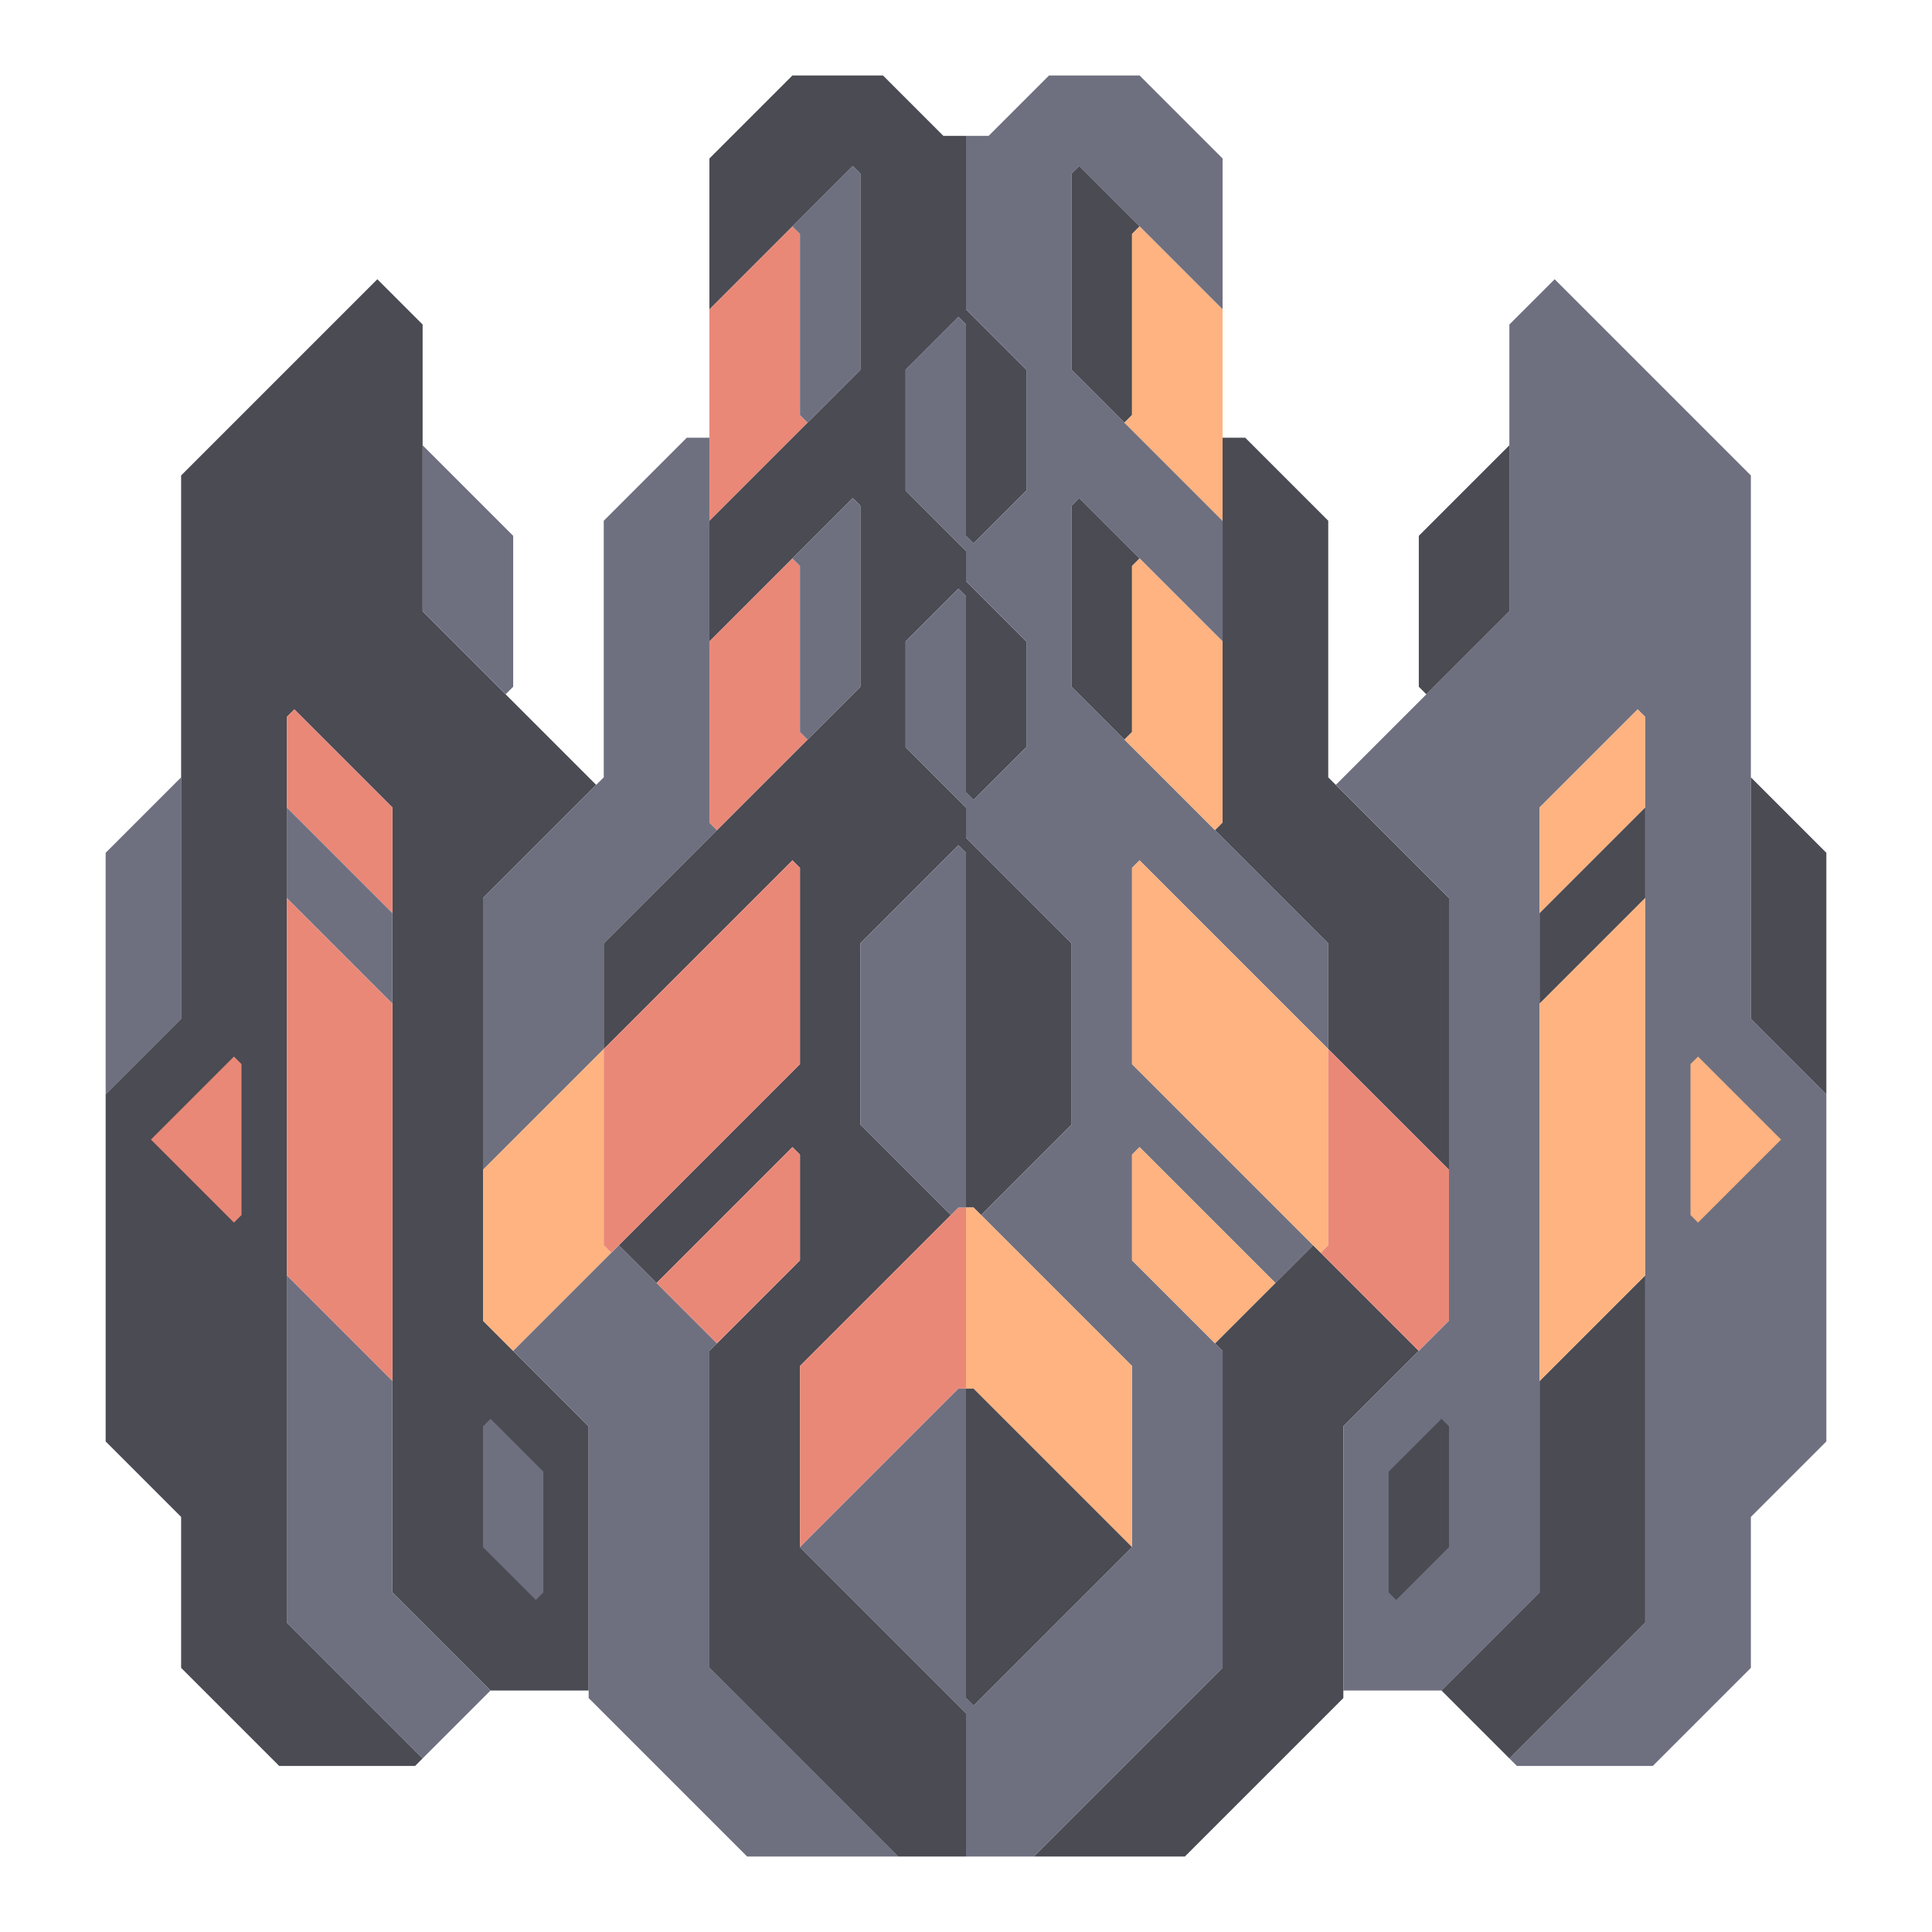 <svg xmlns="http://www.w3.org/2000/svg" width="128" height="128" style="fill-opacity:1;color-rendering:auto;color-interpolation:auto;text-rendering:auto;stroke:#000;stroke-linecap:square;stroke-miterlimit:10;shape-rendering:auto;stroke-opacity:1;fill:#000;stroke-dasharray:none;font-weight:400;stroke-width:1;font-family:&quot;Dialog&quot;;font-style:normal;stroke-linejoin:miter;font-size:12px;stroke-dashoffset:0;image-rendering:auto">
    <g style="stroke-linecap:round;fill:#6e7080;stroke:#6e7080">
        <path stroke="none" d="M7 72.5v-16l5-5v16Z" style="stroke:none"/>
    </g>
    <g stroke="none" style="stroke-linecap:round;fill:#4a4b53;stroke:#4a4b53">
        <path d="M7 95.5v-23l5-5v-36l13-13 3 3v19L39.5 52 32 59.5v28l7 7V112h-6.5l-6.5-6.5v-52L19.5 47l-.5.5v60l9 9-.5.5h-9l-6.5-6.5v-10Z" style="stroke:none"/>
        <path d="m10 75.5 5.5 5.5.5-.5v-10l-.5-.5Z" style="stroke:none"/>
        <path d="m10 75.5 5.5-5.5.5.5v10l-.5.5Zm16-22v7l-7-7v-6l.5-.5Z" style="fill:#ea8878;stroke:none"/>
        <path d="M26 60.5v6l-7-7v-6Z" style="fill:#6e7080;stroke:none"/>
        <path d="M26 66.5v25l-7-7v-25Z" style="fill:#ea8878;stroke:none"/>
        <path d="M26 91.5v14l6.5 6.5-4.5 4.5-9-9v-23Zm8-56v10l-.5.5-5.5-5.5v-11Z" style="fill:#6e7080;stroke:none"/>
        <path d="M32 94.5v8l3.5 3.5.5-.5v-8L32.5 94Z" style="stroke:none"/>
        <path d="M32 77.5v-18l8-8v-17l5.5-5.5H47v25.5l.5.5-7.5 7.5v7Z" style="fill:#6e7080;stroke:none"/>
        <path d="M32 87.5v-10l8-8v13l.5.5-6.5 6.5Z" style="fill:#feb380;stroke:none"/>
        <path d="M36 97.5v8l-.5.5-3.5-3.5v-8l.5-.5Z" style="fill:#6e7080;stroke:none"/>
        <path d="m34 89.5 7-7 6.5 6.5-.5.5v21L59.5 123h-10L39 112.5v-18Z" style="fill:#6e7080;stroke:none"/>
        <path d="M40 69.5v-7l17-17v-12l-.5-.5-9.5 9.5v-8l10-10v-13l-.5-.5-9.5 9.5v-10L52.5 5h6l4 4H64v11.5l4 4v8L64.5 36l-.5-.5v-14l-.5-.5-3.5 3.5v8l4 4v2l4 4v7L64.5 53l-.5-.5v-13l-.5-.5-3.5 3.5v7l4 4v2l7 7v12l-6 6-.5-.5H64V56.5l-.5-.5-6.5 6.5v12l6 6-10 10v12l11 11v9.5h-4.5L47 110.5v-21l6-6v-7l-.5-.5-9 9-2.5-2.5 12-12v-13l-.5-.5Z" style="stroke:none"/>
        <path d="m40.5 83-.5-.5v-13L52.5 57l.5.5v13Zm3 2 9-9 .5.5v7L47.5 89ZM47 34.5v-14l5.5-5.5.5.5v12l.5.5Zm.5 20.5-.5-.5v-12l5.5-5.5.5.5v11l.5.5Z" style="fill:#ea8878;stroke:none"/>
        <path d="m53.5 28-.5-.5v-12l-.5-.5 4-4 .5.5v13Zm0 21-.5-.5v-11l-.5-.5 4-4 .5.5v12Z" style="fill:#6e7080;stroke:none"/>
        <path d="M53 102.5v-12L63.5 80h.5v12h-.5Z" style="fill:#ea8878;stroke:none"/>
        <path d="M53 102.5 63.5 92h.5v20.5l.5.5L75 102.5v-12l-10-10 6-6v-12l-7-7v-2l-4-4v-7l3.5-3.5.5.5v13l.5.5 3.5-3.5v-7l-4-4v-2l-4-4v-8l3.5-3.5.5.5v14l.5.5 3.5-3.5v-8l-4-4V9h1.5l4-4h6l5.5 5.5v10L71.5 11l-.5.5v13l10 10v8L71.5 33l-.5.5v12l17 17v7L75.5 57l-.5.5v13l12 12-2.5 2.5-9-9-.5.5v7l6 6v21L68.5 123H64v-9.5Z" style="fill:#6e7080;stroke:none"/>
        <path d="M57 74.5v-12l6.5-6.5.5.5V80h-.5l-.5.5Z" style="fill:#6e7080;stroke:none"/>
        <path d="M75 90.5v12L64.5 92H64V80h.5Z" style="fill:#feb380;stroke:none"/>
        <path d="M75 102.5 64.5 113l-.5-.5V92h.5ZM68.5 123 81 110.5v-21l-.5-.5 6.5-6.5 7 7-5 5v18L78.5 123Zm7-108-.5.5v12l-.5.5-3.5-3.5v-13l.5-.5Zm0 22-.5.5v11l-.5.5-3.5-3.5v-12l.5-.5Z" style="stroke:none"/>
        <path d="M81 20.5v14L74.5 28l.5-.5v-12l.5-.5Zm0 22v12l-.5.5-6-6 .5-.5v-11l.5-.5Zm7 27v13l-.5.5L75 70.5v-13l.5-.5ZM84.5 85l-4 4-5.5-5.5v-7l.5-.5Z" style="fill:#feb380;stroke:none"/>
        <path d="m80.5 55 .5-.5V29h1.5l5.5 5.5v17l8 8v18l-8-8v-7Z" style="stroke:none"/>
        <path d="M96 77.5v10l-2 2-6.5-6.5.5-.5v-13Z" style="fill:#ea8878;stroke:none"/>
        <path d="M88.5 52 100 40.5v-19l3-3 13 13v36l5 5v23l-5 5v10l-6.5 6.5h-9l-.5-.5 9-9v-60l-.5-.5-6.5 6.5v52l-6.5 6.5H89V94.5l7-7v-28Z" style="fill:#6e7080;stroke:none"/>
        <path d="M92 97.5v8l.5.5 3.5-3.5v-8l-.5-.5Z" style="fill:#6e7080;stroke:none"/>
        <path d="m92.5 106-.5-.5v-8l3.5-3.5.5.5v8Zm2-60-.5-.5v-10l6-6v11Zm1 66 6.5-6.5v-14l7-7v23l-9 9Z" style="stroke:none"/>
        <path d="M102 60.5v-7l6.5-6.5.5.5v6Z" style="fill:#feb380;stroke:none"/>
        <path d="M102 66.5v-6l7-7v6Z" style="stroke:none"/>
        <path d="M102 91.5v-25l7-7v25Z" style="fill:#feb380;stroke:none"/>
        <path d="M112 70.5v10l.5.5 5.5-5.5-5.5-5.5Z" style="fill:#6e7080;stroke:none"/>
        <path d="m118 75.5-5.5 5.5-.5-.5v-10l.5-.5Z" style="fill:#feb380;stroke:none"/>
        <path d="M121 56.5v16l-5-5v-16Z" style="stroke:none"/>
    </g>
</svg>
